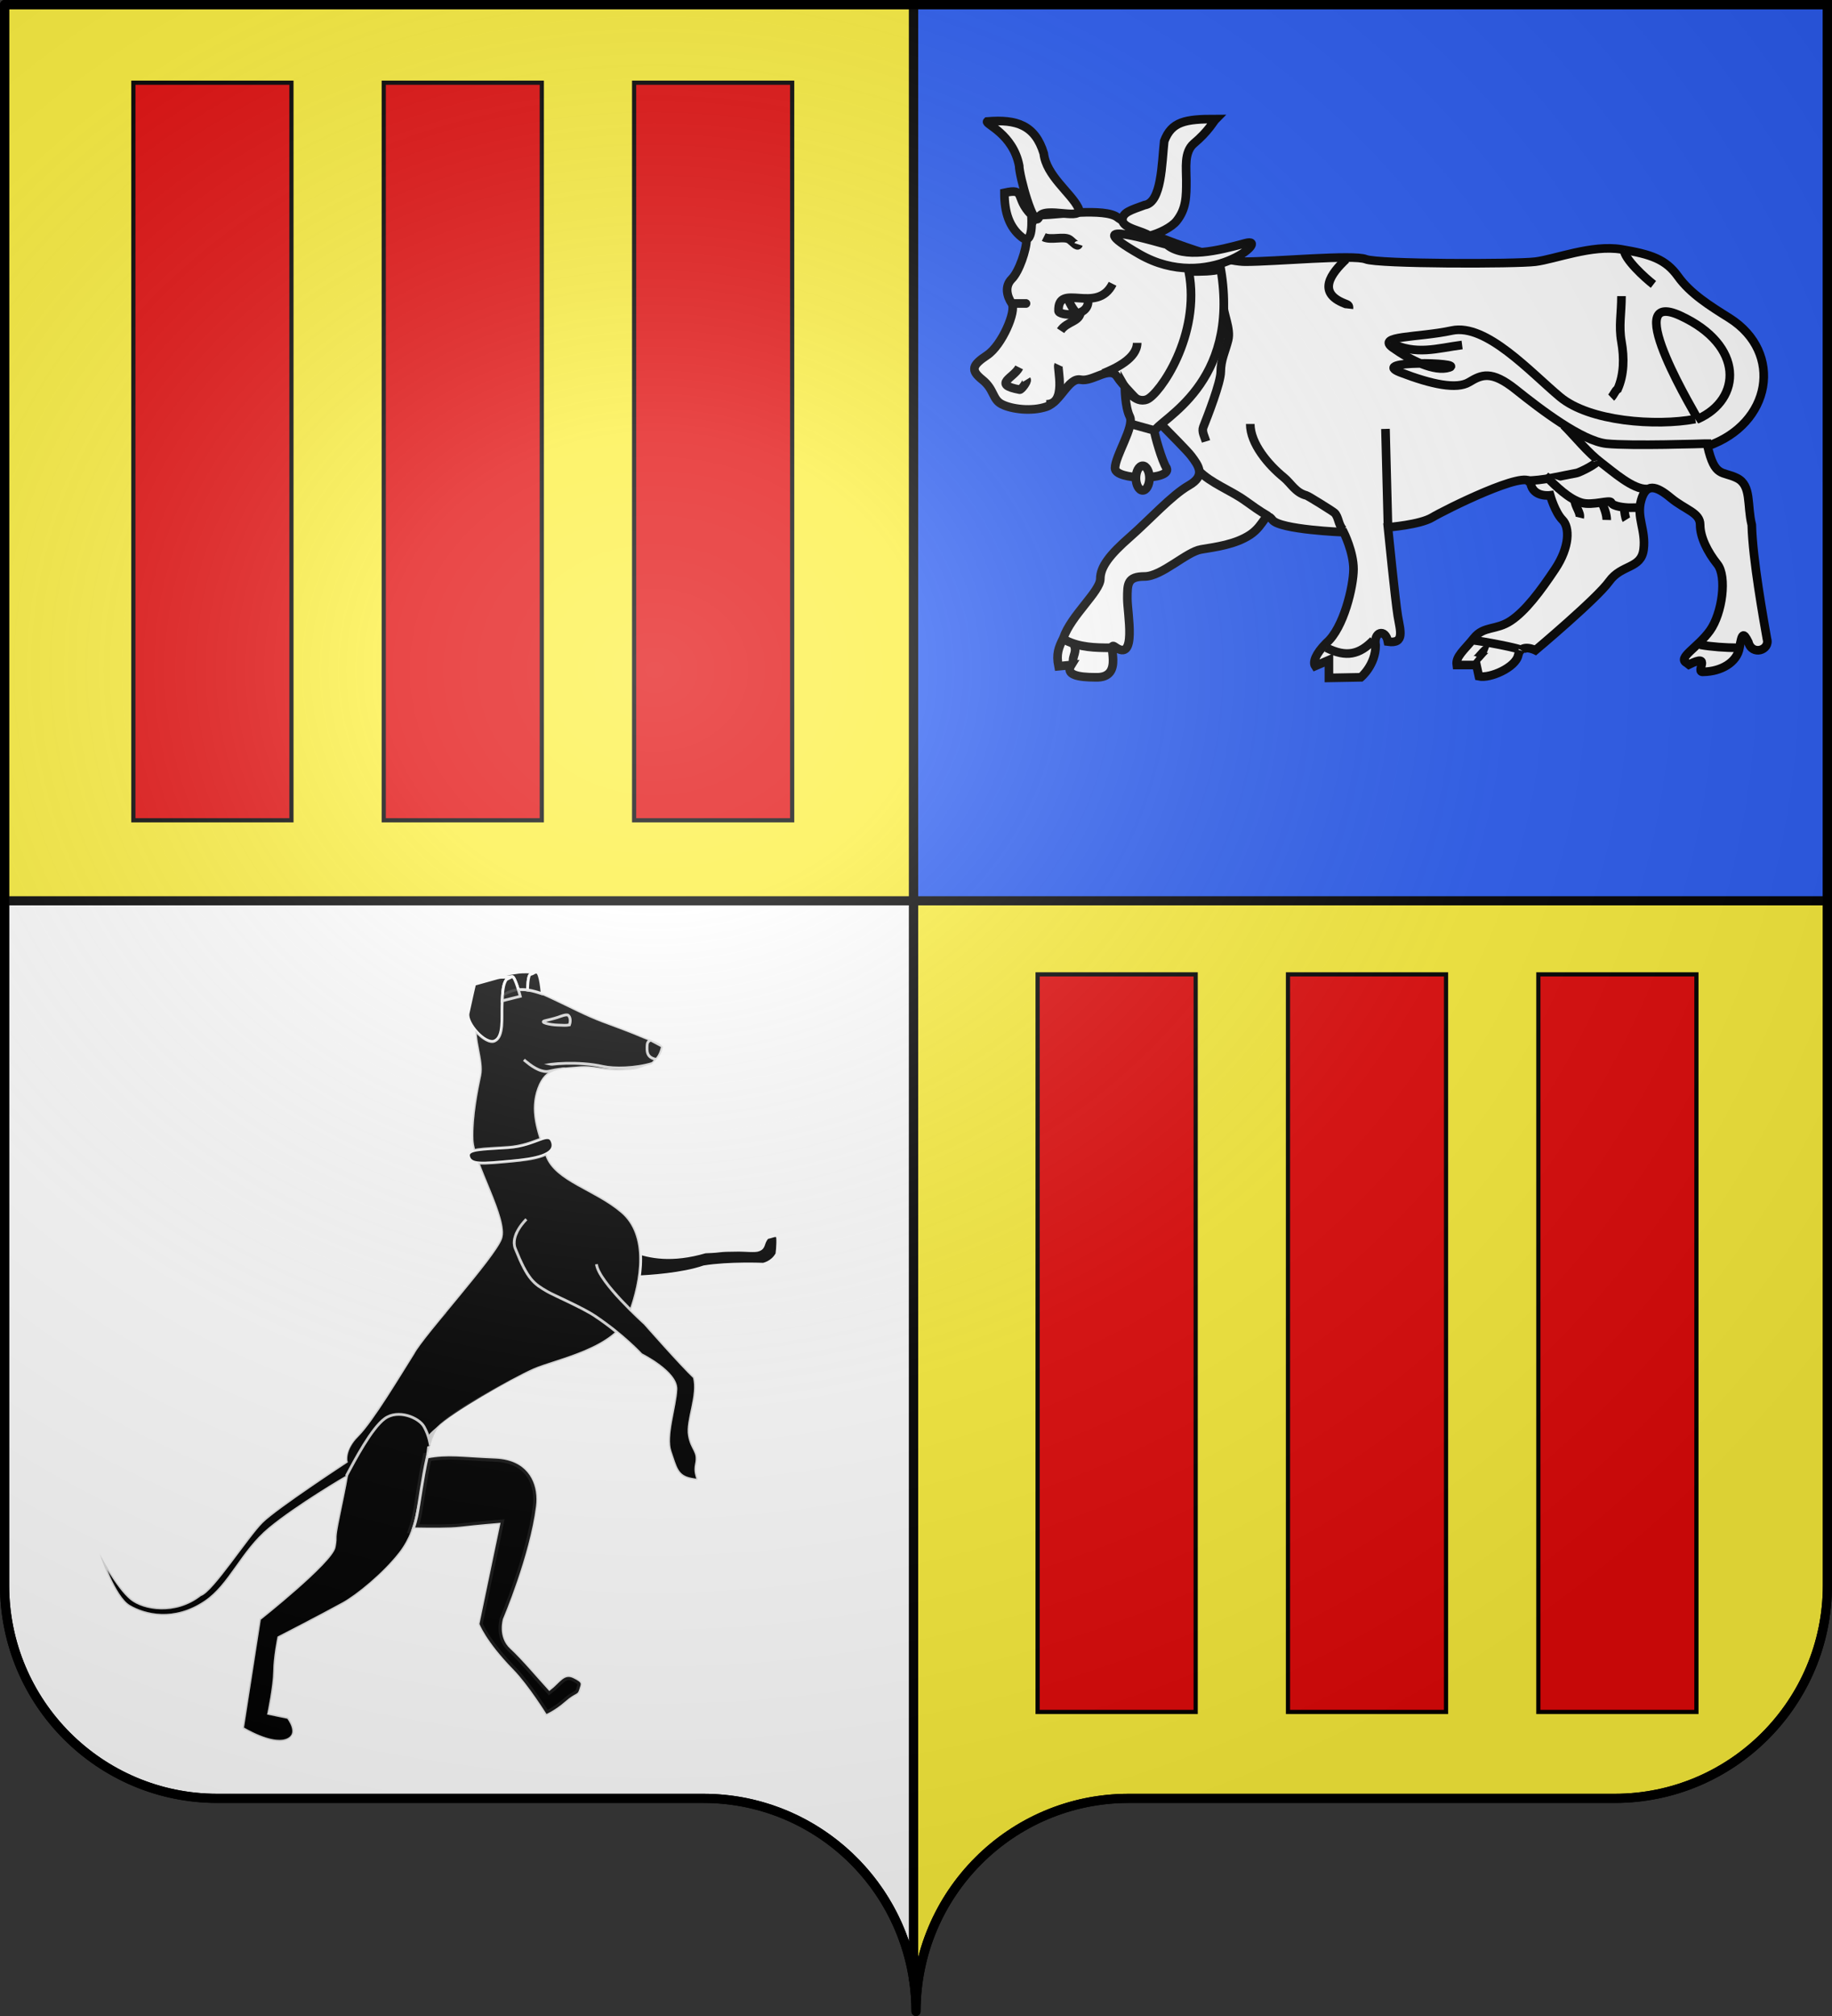 <?xml version="1.0" encoding="UTF-8" standalone="no"?>
<svg
   xmlns:dc="http://purl.org/dc/elements/1.1/"
   xmlns:cc="http://web.resource.org/cc/"
   xmlns:rdf="http://www.w3.org/1999/02/22-rdf-syntax-ns#"
   xmlns:svg="http://www.w3.org/2000/svg"
   xmlns="http://www.w3.org/2000/svg"
   xmlns:xlink="http://www.w3.org/1999/xlink"
   xmlns:sodipodi="http://sodipodi.sourceforge.net/DTD/sodipodi-0.dtd"
   xmlns:inkscape="http://www.inkscape.org/namespaces/inkscape"
   height="660"
   width="600"
   version="1.0"
   id="svg2"
   sodipodi:version="0.32"
   inkscape:version="0.44"
   sodipodi:docname="Blason L.svg"
   sodipodi:docbase="C:\Documents and Settings\Pierre\Mes documents\Mes images\Divers\Divers">
  <rect width="100%" height="100%" fill="#333333" stroke="none"/>
  <sodipodi:namedview
     inkscape:window-height="904"
     inkscape:window-width="1280"
     inkscape:pageshadow="2"
     inkscape:pageopacity="0.0"
     guidetolerance="10.0"
     gridtolerance="10.0"
     objecttolerance="10.0"
     borderopacity="1.0"
     bordercolor="#666666"
     pagecolor="#ffffff"
     id="base"
     showgrid="false"
     height="660px"
     inkscape:zoom="1.0727273"
     inkscape:cx="300"
     inkscape:cy="330"
     inkscape:window-x="-4"
     inkscape:window-y="-4"
     inkscape:current-layer="layer1" />
  <desc
     id="desc4">Flag of Canton of Valais (Wallis)</desc>
  <defs
     id="defs6">
    <linearGradient
       id="linearGradient2893">
      <stop
         style="stop-color:white;stop-opacity:0.314;"
         offset="0"
         id="stop2895" />
      <stop
         id="stop2897"
         offset="0.19"
         style="stop-color:white;stop-opacity:0.251;" />
      <stop
         style="stop-color:#6b6b6b;stop-opacity:0.125;"
         offset="0.6"
         id="stop2901" />
      <stop
         style="stop-color:black;stop-opacity:0.125;"
         offset="1"
         id="stop2899" />
    </linearGradient>
    <radialGradient
       inkscape:collect="always"
       xlink:href="#linearGradient2893"
       id="radialGradient2883"
       cx="203.198"
       cy="218.01"
       fx="203.198"
       fy="218.01"
       r="300"
       gradientTransform="matrix(1.36,0,0,1.355,-79.528,-87.645)"
       gradientUnits="userSpaceOnUse" />
    <linearGradient
       id="linearGradient2955">
      <stop
         style="stop-color:white;stop-opacity:0;"
         offset="0"
         id="stop2965" />
      <stop
         style="stop-color:black;stop-opacity:0.646;"
         offset="1"
         id="stop2959" />
    </linearGradient>
    <radialGradient
       inkscape:collect="always"
       xlink:href="#linearGradient2955"
       id="radialGradient2961"
       cx="225.524"
       cy="218.901"
       fx="225.524"
       fy="218.901"
       r="300"
       gradientTransform="matrix(-4.167939e-4,2.183,-1.884,-3.599562e-4,615.597,-289.121)"
       gradientUnits="userSpaceOnUse" />
    <polygon
       id="star"
       transform="scale(53,53)"
       points="0,-1 0.588,0.809 -0.951,-0.309 0.951,-0.309 -0.588,0.809 0,-1 " />
    <clipPath
       id="clip">
      <path
         d="M 0,-200 L 0,600 L 300,600 L 300,-200 L 0,-200 z "
         id="path10" />
    </clipPath>
    <radialGradient
       inkscape:collect="always"
       xlink:href="#linearGradient2955"
       id="radialGradient1911"
       gradientUnits="userSpaceOnUse"
       gradientTransform="matrix(-4.167939e-4,2.183,-1.884,-3.599562e-4,1395.597,-309.121)"
       cx="225.524"
       cy="218.901"
       fx="225.524"
       fy="218.901"
       r="300" />
    <radialGradient
       inkscape:collect="always"
       xlink:href="#linearGradient2955"
       id="radialGradient2928"
       cx="-483.508"
       cy="153.928"
       fx="-483.508"
       fy="153.928"
       r="300"
       gradientTransform="matrix(0,2.342,-2.291,0,562.913,1323.77)"
       gradientUnits="userSpaceOnUse" />
    <radialGradient
       inkscape:collect="always"
       xlink:href="#linearGradient2893"
       id="radialGradient11919"
       gradientUnits="userSpaceOnUse"
       gradientTransform="matrix(1.551,0,0,1.35,-227.894,-51.264)"
       cx="285.186"
       cy="200.448"
       fx="285.186"
       fy="200.448"
       r="300" />
  </defs>
  <g
     inkscape:groupmode="layer"
     id="layer1"
     inkscape:label="Fond écu">
    <path
       style="fill:white;fill-opacity:1;fill-rule:nonzero;stroke:#000000;stroke-width:3;stroke-linecap:round;stroke-linejoin:round;stroke-miterlimit:4;stroke-dashoffset:0;stroke-opacity:1"
       d="M 1.5 294.906 L 1.5 519 C 1.5 557.504 32.709 588.75 71.156 588.75 C 109.603 588.75 191.897 588.75 230.344 588.75 C 265.272 588.75 294.212 614.534 299.219 648.125 L 299.219 294.906 L 1.5 294.906 z "
       id="path2014" />
    <path
       style="fill:#fcef3c;fill-opacity:1;fill-rule:nonzero;stroke:#000000;stroke-width:3;stroke-linecap:round;stroke-linejoin:round;stroke-miterlimit:4;stroke-dashoffset:0;stroke-opacity:1;stroke-dasharray:none"
       d="M 299.219 294.906 L 299.219 648.125 C 299.723 651.509 300 654.976 300 658.5 C 300 619.996 331.209 588.75 369.656 588.75 C 408.103 588.75 490.397 588.75 528.844 588.75 C 567.291 588.75 598.5 557.504 598.5 519 L 598.5 294.906 L 299.219 294.906 z "
       id="path2420" />
    <path
       style="fill:#fcef3c;fill-opacity:1;fill-rule:nonzero;stroke:#000000;stroke-width:3;stroke-linecap:round;stroke-linejoin:round;stroke-miterlimit:4;stroke-dashoffset:0;stroke-opacity:1"
       d="M 1.5 1.5 L 1.5 294.906 L 299.219 294.906 L 299.219 1.5 L 1.5 1.5 z "
       id="path2187" />
    <path
       style="fill:#2b5df2;fill-rule:evenodd;stroke:#000000;stroke-width:3;stroke-linecap:butt;stroke-linejoin:miter;stroke-opacity:1"
       d="M 299.219 1.5 L 299.219 294.906 L 598.5 294.906 L 598.5 1.5 L 299.219 1.5 z "
       id="path2195" />
    <path
       style="fill:black;fill-rule:evenodd;stroke:white;stroke-width:0.916;stroke-linecap:butt;stroke-linejoin:miter;stroke-miterlimit:4;stroke-dasharray:none;stroke-opacity:1;display:inline;fill-opacity:1"
       d="M 251.348,405.149 C 252.781,404.914 253.69,404.265 254.508,404.644 C 254.874,404.813 254.725,408.58 254.448,410.502 C 252.857,413.379 249.935,413.884 249.935,413.884 C 249.935,413.884 238.708,413.403 230.528,414.74 C 223.461,417.194 212.789,417.875 208.279,418.061 C 208.522,415.151 208.375,412.315 207.705,409.696 C 212.709,411.525 220.004,413.054 230.997,409.848 C 237.674,409.597 234.032,409.341 242.004,409.298 C 243.739,409.288 247.501,409.672 248.412,409.224 C 250.583,408.459 249.64,406.957 251.348,405.149 z "
       id="path15993"
       sodipodi:nodetypes="csccccccscc" />
    <path
       style="fill:black;fill-rule:evenodd;stroke:white;stroke-width:0.916;stroke-linecap:butt;stroke-linejoin:miter;stroke-miterlimit:4;stroke-dasharray:none;stroke-opacity:1;display:inline;fill-opacity:1"
       d="M 135.321,443.028 C 131.086,449.718 121.839,465.268 117.075,469.955 C 112.311,474.641 113.391,478.538 113.391,478.538 C 113.391,478.538 90.554,493.502 85.79,498.189 C 81.026,502.875 69.385,521.006 65.6,522.1 C 57.354,528.574 47.048,526.693 43.001,523.401 C 38.398,519.657 32.641,508.705 32.641,508.705 C 32.641,508.705 37.25,522.919 42.315,525.868 C 47.379,528.818 56.974,531.326 67.226,524.437 C 75.402,518.943 79.174,507.996 88.323,500.438 C 97.473,492.88 113.453,483.561 113.453,483.561 C 113.453,483.561 113.106,485.774 111.025,495.753 C 108.944,505.732 110.301,501.884 109.465,506.443 C 108.565,511.352 84.991,530.035 84.991,530.035 L 79.427,565.793 C 79.427,565.793 88.649,571.503 93.753,569.728 C 98.856,567.952 94.359,562.281 94.359,562.281 L 88.009,560.957 C 88.009,560.957 89.901,551.885 89.939,547.16 C 89.978,542.435 91.302,536.085 91.302,536.085 C 91.302,536.085 104.956,529.073 112.441,524.955 C 116.879,522.513 125.657,515.457 131.039,508.521 C 134.734,503.758 135.981,498.875 136.52,496.289 C 137.451,491.824 139.612,481.1 140.345,473.923 C 140.534,472.071 140.644,471.403 140.671,470.188 C 141.618,468.922 142.76,468.164 143.481,467.449 C 147.894,463.07 167.601,451.653 174.898,448.441 C 182.194,445.23 201.851,441.756 206.125,430.341 C 210.398,418.926 212.518,404.222 203.674,396.698 C 194.83,389.174 182.13,386.525 179.108,378.322 C 176.085,370.119 173.859,363.385 176.437,356.378 C 179.016,349.371 183.348,350.213 189.252,349.618 C 194.544,349.085 197.234,350.78 204.023,350.424 C 210.86,350.067 208.538,349.482 213.419,348.447 C 215.814,345.959 216.504,345.678 217.13,342.738 C 215.596,341.041 215.129,341.326 210.868,339.507 C 205.854,337.367 202.707,336.283 197.403,334.289 C 191.917,332.226 187.173,329.671 182.685,327.58 C 177.645,325.233 171.937,321.922 165.548,325.323 C 159.159,328.723 156.777,331.067 155.831,335.602 C 154.885,340.138 158.097,347.435 157.151,351.97 C 156.205,356.506 154.313,365.578 154.614,373.214 C 154.915,380.85 166.213,399.299 163.982,405.46 C 161.75,411.621 138.46,437.056 135.321,443.028 z "
       id="path15987"
       sodipodi:nodetypes="cscscscssscscccsccscsssscssssssssccssssssssc" />
    <path
       style="fill:black;fill-rule:evenodd;stroke:white;stroke-width:0.916;stroke-linecap:butt;stroke-linejoin:miter;stroke-miterlimit:4;stroke-dasharray:none;stroke-opacity:1;display:inline;fill-opacity:1"
       d="M 166.159,477.586 C 174.335,479.58 176.824,486.752 176.004,493.187 C 173.9,509.692 165.157,530.105 165.157,530.105 C 165.157,530.105 163.415,535.75 167.383,539.417 C 171.351,543.085 176.165,548.88 179.953,553 C 183.087,550.625 184.543,547.333 187.983,548.997 C 191.423,550.661 190.761,551.227 190.117,553.321 C 189.472,555.415 188.867,554.333 185.389,557.394 C 181.91,560.455 178.813,561.701 178.813,561.701 C 178.813,561.701 172.812,551.979 167.754,546.802 C 158.66,537.495 156.564,531.686 156.564,531.686 C 156.564,531.686 159.776,516.281 160.911,510.838 C 162.046,505.395 163.372,499.04 163.372,499.04 C 163.372,499.04 156.685,499.575 150.864,500.255 C 147.152,500.688 140.552,500.594 135.353,500.505 C 135.938,498.827 136.287,497.372 136.51,496.305 C 137.34,492.326 138.33,483.924 139.917,477.004 C 146.639,475.708 151.206,476.61 162.278,477.058 C 163.686,477.115 164.991,477.301 166.159,477.586 z "
       id="path15989"
       sodipodi:nodetypes="cscscssscscscscscsc" />
    <path
       style="fill:black;fill-rule:evenodd;stroke:white;stroke-width:0.916;stroke-linecap:butt;stroke-linejoin:miter;stroke-miterlimit:4;stroke-dasharray:none;stroke-opacity:1;display:inline;fill-opacity:1"
       d="M 166.407,375.673 C 157.7,376.271 152.816,376.103 153.479,378.657 C 154.2,381.439 158.004,380.979 167.37,380.134 C 174.952,379.45 182.227,378.221 180.961,373.975 C 179.763,369.959 175.704,375.035 166.407,375.673 z "
       id="path15995"
       sodipodi:nodetypes="czszs" />
    <path
       sodipodi:nodetypes="cccssssscsssc"
       id="path16947"
       d="M 195.355,413.896 C 196.034,419.717 211.189,433.291 211.189,433.291 C 211.189,433.291 223.434,447.204 227.402,450.871 C 228.989,456.882 224.923,465.027 225.792,469.941 C 226.66,474.856 229.023,474.875 228.077,479.411 C 227.131,483.947 230.665,485.157 226.129,484.211 C 221.593,483.265 221.254,480.355 219.478,475.251 C 217.702,470.148 221.144,460.453 221.372,454.82 C 221.6,449.188 210.015,443.459 210.015,443.459 C 210.015,443.459 204.14,437.043 194.846,430.831 C 190.707,428.063 181.238,423.987 179.288,422.851 C 174.836,420.259 172.851,418.977 168.769,408.781 C 166.976,404.304 172.394,399.168 172.394,399.168"
       style="fill:black;fill-rule:evenodd;stroke:white;stroke-width:0.916;stroke-linecap:butt;stroke-linejoin:miter;stroke-miterlimit:4;stroke-dasharray:none;stroke-opacity:1;display:inline;fill-opacity:1" />
    <path
       id="path16959"
       d="M 167.841,319.715 C 164.467,319.684 164.601,325.167 164.442,329.172 C 164.282,333.177 165.014,339.388 162.019,340.783 C 159.024,342.178 152.626,334.966 153.299,331.741 C 153.971,328.516 155.421,322.233 155.421,322.233 L 163.472,319.983 L 167.841,319.715 z "
       style="fill:black;fill-rule:evenodd;stroke:white;stroke-width:0.916;stroke-linecap:butt;stroke-linejoin:miter;stroke-miterlimit:4;stroke-dasharray:none;stroke-opacity:1;display:inline;fill-opacity:1"
       sodipodi:nodetypes="csssccc" />
    <path
       d="M 224.116 119.59 A 0.725 0.794 0 1 1  222.667,119.59 A 0.725 0.794 0 1 1  224.116 119.59 z"
       sodipodi:ry="0.79428738"
       sodipodi:rx="0.72453392"
       sodipodi:cy="119.58957"
       sodipodi:cx="223.39174"
       id="path16961"
       style="fill:black;fill-opacity:1;fill-rule:nonzero;stroke:white;stroke-width:0.7;stroke-miterlimit:4;stroke-dasharray:none;stroke-opacity:1;display:inline"
       sodipodi:type="arc"
       transform="matrix(-1.286,-0.267,-0.268,1.278,504.212,240.667)" />
    <path
       id="path16963"
       d="M 214.939,346.823 C 211.686,346.208 211.851,344.148 211.952,342.079 C 212.02,340.672 213.231,340.552 213.231,340.552 L 216.961,342.548 C 216.961,342.548 216.49,345.454 214.939,346.823 z "
       style="fill:black;fill-rule:evenodd;stroke:white;stroke-width:0.916;stroke-linecap:butt;stroke-linejoin:miter;stroke-miterlimit:4;stroke-dasharray:none;stroke-opacity:1;display:inline;fill-opacity:1"
       sodipodi:nodetypes="csccc" />
    <path
       sodipodi:nodetypes="csc"
       id="path16965"
       d="M 213.723,348.138 C 208.112,349.858 201.099,349.963 197.483,349.148 C 189.628,347.379 179.513,348.169 177.866,349.051"
       style="fill:black;fill-rule:evenodd;stroke:white;stroke-width:0.916;stroke-linecap:butt;stroke-linejoin:miter;stroke-miterlimit:4;stroke-dasharray:none;stroke-opacity:1;display:inline;fill-opacity:1" />
    <path
       id="path16967"
       d="M 186.489,335.54 C 186.965,334.286 186.796,332.853 185.995,332.306 C 185.059,332.11 183.959,332.642 182.511,333.112 C 181.151,333.553 179.444,333.92 178.474,334.176 C 176.47,334.705 180.327,335.542 182.643,335.596 C 184.742,335.647 185.095,335.772 186.489,335.54 z "
       style="fill:black;fill-rule:evenodd;stroke:white;stroke-width:0.916;stroke-linecap:butt;stroke-linejoin:miter;stroke-miterlimit:4;stroke-dasharray:none;stroke-opacity:1;display:inline;fill-opacity:1"
       sodipodi:nodetypes="ccsssc" />
    <path
       style="fill:black;fill-rule:evenodd;stroke:white;stroke-width:0.916;stroke-linecap:butt;stroke-linejoin:miter;stroke-opacity:1;display:inline;fill-opacity:1"
       d="M 172.423,318.183 C 173.869,318.194 175.176,318.288 175.176,318.288 C 175.176,318.288 174.696,318.764 173.741,319.003 C 172.823,319.232 172.787,323.771 172.786,324.134 C 171.799,323.995 170.802,323.947 169.787,324.041 C 169.224,322.185 168.369,319.723 167.771,319.723 L 167.842,319.717 C 167.706,319.716 167.58,319.725 167.455,319.741 L 163.753,319.963 L 163.946,319.243 C 163.946,319.243 168.011,318.527 169.921,318.288 C 170.638,318.198 171.555,318.176 172.423,318.183 z M 167.455,319.741 L 167.771,319.723 L 165.862,320.678 C 166.258,320.163 166.778,319.829 167.455,319.741 z M 164.673,324.667 C 164.644,324.942 164.622,325.223 164.602,325.505 C 164.622,325.223 164.644,324.942 164.673,324.667 z "
       id="path17975" />
    <path
       style="fill:black;fill-rule:evenodd;stroke:white;stroke-width:0.916;stroke-linecap:butt;stroke-linejoin:miter;stroke-opacity:1;display:inline;fill-opacity:1"
       d="M 175.891,318.288 C 177.085,318.766 177.56,325.212 177.56,325.212 L 177.472,325.347 C 175.942,324.833 174.384,324.36 172.786,324.134 C 172.787,323.771 172.823,319.232 173.741,319.003 C 174.568,318.796 175.018,318.428 175.129,318.329 L 175.891,318.288 z M 164.673,324.667 C 164.644,324.942 164.622,325.223 164.602,325.505 C 164.622,325.223 164.644,324.942 164.673,324.667 z "
       id="path17990" />
    <path
       id="path18013"
       d="M 113.43,483.195 C 116.171,478.077 121.719,467.52 126.05,464.407 C 130.381,461.294 137.17,464.048 138.88,467.083 C 140.59,470.117 140.95,473.204 140.95,473.204"
       style="fill:black;fill-rule:evenodd;stroke:white;stroke-width:0.916;stroke-linecap:butt;stroke-linejoin:miter;stroke-miterlimit:4;stroke-dasharray:none;stroke-opacity:1;display:inline;fill-opacity:1" />
    <path
       style="fill:black;fill-rule:evenodd;stroke:white;stroke-width:0.916;stroke-linecap:butt;stroke-linejoin:miter;stroke-opacity:1;display:inline;fill-opacity:1"
       d="M 185.085,349.886 C 179.352,350.363 179.951,351.249 177.324,350.532 C 174.696,349.816 171.591,346.95 171.591,346.95"
       id="path18053"
       sodipodi:nodetypes="csc" />
    <path
       id="path22592"
       d="M 167.771,319.723 C 168.727,319.723 170.396,326.173 170.396,326.173 L 164.497,327.649 C 164.586,325.011 164.74,322.136 165.862,320.678 L 167.771,319.723 z "
       style="fill:black;fill-rule:evenodd;stroke:white;stroke-width:0.916;stroke-linecap:butt;stroke-linejoin:miter;stroke-opacity:1;display:inline;fill-opacity:1" />
    <path
       style="opacity:0.15;fill:black;fill-opacity:1;fill-rule:evenodd;stroke:white;stroke-width:0.916;stroke-linecap:butt;stroke-linejoin:miter;stroke-miterlimit:4;stroke-dasharray:none;stroke-opacity:1;display:inline"
       d="M 117.331,521.677 C 115.839,522.758 113.529,524.354 112.443,524.952 C 104.957,529.071 91.301,536.082 91.301,536.082 C 91.301,536.082 89.975,542.434 89.936,547.159 C 89.898,551.884 88.009,560.955 88.009,560.955 L 94.359,562.279 C 94.359,562.279 96.708,565.244 96.081,567.557 C 95.929,567.833 95.467,568.598 94.687,569.297 C 94.419,569.456 94.108,569.606 93.75,569.73 C 88.647,571.506 79.427,565.794 79.427,565.794 L 84.992,530.036 C 84.992,530.036 108.567,511.349 109.467,506.441 C 110.303,501.882 108.944,505.735 111.025,495.756 C 113.106,485.777 113.45,483.559 113.45,483.559 C 113.45,483.559 97.475,492.878 88.325,500.436 C 79.176,507.994 75.402,518.942 67.225,524.436 C 56.973,531.325 47.382,528.815 42.317,525.866 C 37.252,522.916 32.64,508.708 32.639,508.708 C 32.639,508.708 38.399,519.655 43.002,523.399 C 47.049,526.691 57.356,528.573 65.602,522.099 C 69.387,521.005 81.025,502.873 85.789,498.187 C 90.553,493.5 113.392,478.539 113.392,478.539 C 113.392,478.539 112.651,475.861 116.092,471.117 C 121.84,465.271 131.089,449.718 135.324,443.028 C 136.371,441.036 139.671,436.864 143.672,431.98 C 144.012,431.625 144.576,431.027 145.148,430.433 C 145.069,430.444 144.988,430.46 144.908,430.474 C 152.741,420.957 162.57,409.358 163.981,405.461 C 165.649,400.857 159.762,389.392 156.553,380.705 C 158.752,380.95 162.216,380.601 167.367,380.137 C 171.92,379.726 176.359,379.116 178.907,377.776 C 178.974,377.958 179.039,378.137 179.107,378.321 C 182.129,386.524 194.831,389.173 203.675,396.697 C 212.165,403.92 210.545,417.757 206.622,428.951 C 209.19,431.499 211.191,433.292 211.191,433.292 C 211.191,433.292 223.431,447.204 227.4,450.872 C 228.986,456.882 224.926,465.025 225.795,469.939 C 226.663,474.854 229.025,474.876 228.079,479.412 C 227.133,483.948 230.665,485.155 226.129,484.209 C 221.593,483.264 221.255,480.356 219.48,475.253 C 217.704,470.149 221.144,460.452 221.372,454.82 C 221.6,449.188 210.013,443.461 210.013,443.461 C 210.013,443.461 207.068,440.248 202.064,436.174 C 194.641,443.1 180.766,445.856 174.895,448.441 C 167.599,451.652 147.335,462.574 143.478,467.45 C 139.622,472.325 137.843,489.938 136.519,496.289 C 135.98,498.874 134.731,503.757 131.036,508.52 C 127.517,513.056 121.592,518.363 117.331,521.677 z M 171.339,323.865 C 175.44,323.895 179.221,325.965 182.686,327.579 C 187.174,329.669 191.915,332.223 197.401,334.286 C 202.705,336.28 205.855,337.365 210.869,339.506 C 215.13,341.325 215.597,341.042 217.131,342.739 C 216.505,345.678 215.812,345.957 213.417,348.445 C 208.536,349.479 210.858,350.067 204.021,350.425 C 197.231,350.78 194.545,349.083 189.253,349.617 C 183.349,350.211 179.014,349.37 176.435,356.377 C 174.446,361.782 175.325,367.027 177.214,372.908 C 174.875,373.715 171.394,375.331 166.406,375.673 C 161.181,376.031 157.334,376.114 155.235,376.675 C 154.881,375.374 154.653,374.201 154.614,373.212 C 154.314,365.577 156.205,356.507 157.151,351.971 C 157.987,347.962 155.581,341.795 155.663,337.285 C 157.633,339.669 160.352,341.559 162.019,340.783 C 165.014,339.388 164.285,333.177 164.444,329.172 C 164.486,328.124 164.509,326.976 164.579,325.851 C 164.893,325.677 165.209,325.502 165.545,325.323 C 167.542,324.261 169.475,323.851 171.339,323.865 z M 169.306,403.387 C 169.182,403.64 169.065,403.901 168.961,404.166 C 169.065,403.901 169.182,403.64 169.306,403.387 z M 168.58,405.39 C 168.452,405.946 168.387,406.514 168.41,407.083 C 168.387,406.514 168.452,405.946 168.58,405.39 z M 170.208,412.209 C 170.549,412.971 170.875,413.664 171.192,414.3 C 170.875,413.664 170.549,412.971 170.208,412.209 z M 195.357,413.896 C 195.37,414.011 195.391,414.127 195.415,414.248 C 195.391,414.128 195.37,414.01 195.357,413.896 z M 171.509,414.915 C 171.716,415.314 171.917,415.689 172.118,416.04 C 172.319,416.392 172.519,416.721 172.716,417.03 C 173.011,417.494 173.302,417.912 173.594,418.295 C 173.302,417.912 173.011,417.494 172.716,417.03 C 172.519,416.721 172.319,416.392 172.118,416.04 C 171.917,415.689 171.716,415.314 171.509,414.915 z M 196.171,416.28 C 196.245,416.427 196.323,416.575 196.405,416.726 C 196.475,416.853 196.546,416.982 196.622,417.112 C 196.547,416.982 196.475,416.853 196.405,416.726 C 196.323,416.575 196.245,416.427 196.171,416.28 z M 176.014,420.75 C 176.183,420.881 176.36,421.006 176.535,421.131 C 176.359,421.005 176.184,420.882 176.014,420.75 z M 201.185,423.193 C 201.479,423.53 201.775,423.867 202.076,424.2 C 201.776,423.867 201.479,423.53 201.185,423.193 z M 181.959,424.189 C 184.106,425.212 187.078,426.598 189.797,427.985 C 187.078,426.598 184.106,425.213 181.959,424.189 z M 190.946,428.576 C 191.696,428.971 192.413,429.364 193.072,429.742 C 192.413,429.363 191.696,428.971 190.946,428.576 z M 194.847,430.832 C 195.187,431.059 195.524,431.289 195.855,431.517 C 195.522,431.288 195.189,431.06 194.847,430.832 z M 200.441,434.885 C 200.938,435.273 201.419,435.652 201.882,436.028 C 201.419,435.652 200.939,435.273 200.441,434.885 z "
       id="path18055"
       sodipodi:nodetypes="csssccccsccsscssscscsccccccscscsscccsssssccssssccsssccssscscsscsscsccsccsccsccsccsssssccsssccsccsccsccsccsccsc" />
    <path
       sodipodi:nodetypes="cscscssscscscscscsc"
       id="path21697"
       d="M 166.159,477.586 C 174.335,479.58 176.824,486.752 176.004,493.187 C 173.9,509.692 165.157,530.105 165.157,530.105 C 165.157,530.105 163.415,535.75 167.383,539.417 C 171.351,543.085 176.165,548.88 179.953,553 C 183.087,550.625 184.543,547.333 187.983,548.997 C 191.423,550.661 190.761,551.227 190.117,553.321 C 189.472,555.415 188.867,554.333 185.389,557.394 C 181.91,560.455 178.813,561.701 178.813,561.701 C 178.813,561.701 172.812,551.979 167.754,546.802 C 158.66,537.495 156.564,531.686 156.564,531.686 C 156.564,531.686 159.776,516.281 160.911,510.838 C 162.046,505.395 163.372,499.04 163.372,499.04 C 163.372,499.04 156.685,499.575 150.864,500.255 C 147.152,500.688 140.552,500.594 135.353,500.505 C 135.938,498.827 136.287,497.372 136.51,496.305 C 137.34,492.326 138.33,483.924 139.917,477.004 C 146.639,475.708 151.206,476.61 162.278,477.058 C 163.686,477.115 164.991,477.301 166.159,477.586 z "
       style="opacity:0.087;fill:black;fill-opacity:1;fill-rule:evenodd;stroke:white;stroke-width:3;stroke-linecap:butt;stroke-linejoin:miter;stroke-miterlimit:4;stroke-dasharray:none;stroke-opacity:1;display:inline" />
    <g
       transform="matrix(0.513,0,0,0.513,300.915,-0.506)"
       id="g3937"
       style="fill:white">
      <g
         transform="matrix(4.135,0,0,4.135,-461.7,-393.035)"
         id="g1032"
         style="fill:white">
        <path
           d="M 233.432,164.141 C 234.571,169.076 235.709,167.937 237.987,169.076 C 240.264,170.214 239.505,173.251 240.264,176.287 C 240.398,181.668 242.095,190.934 242.608,193.904 C 243.122,195.623 240.298,196.561 239.728,194.372 C 238.969,192.854 238.746,192.988 238.366,195.266 C 237.987,197.543 235.508,198.927 232.807,198.972 C 231.356,199.173 234.302,195.981 230.552,197.856 L 230.239,197.61 C 228.677,196.829 231.914,195.266 233.811,192.609 C 235.709,189.952 236.468,184.258 234.95,182.361 C 233.432,180.463 232.293,178.185 232.293,176.287 C 232.293,174.39 230.016,174.01 227.738,172.112 C 225.461,170.214 223.943,169.835 223.184,172.492 C 222.424,175.149 223.943,177.047 223.563,180.083 C 223.184,183.12 220.147,182.361 218.249,185.018 C 216.351,187.674 206.862,195.645 206.862,195.645 C 206.862,195.645 204.585,194.507 204.206,196.404 C 203.826,198.302 199.84,200.044 198.132,199.664 L 197.753,197.923 L 194.716,197.923 C 194.527,196.594 195.855,195.645 197.373,193.747 C 198.892,191.85 200.789,192.609 203.067,191.09 C 205.344,189.572 207.621,186.536 209.899,183.12 C 212.176,179.704 212.176,176.667 211.038,175.528 C 209.899,174.39 209.14,171.733 209.14,171.733 C 209.14,171.733 206.483,172.112 206.103,169.835 C 205.724,167.558 192.819,174.01 190.921,175.149 C 189.023,176.287 184.089,176.667 184.089,176.667 C 184.089,176.667 185.227,188.054 185.607,190.331 C 185.986,192.609 186.746,194.696 184.089,194.317 C 183.709,192.229 181.811,192.798 182.191,194.886 C 182.191,197.923 179.913,199.821 179.913,199.821 L 174.979,199.91 L 174.979,197.163 L 172.858,198.079 C 172.478,197.51 172.891,196.215 174.6,194.507 C 177.256,192.229 178.775,185.777 178.775,183.12 C 178.775,180.463 177.256,177.426 177.256,177.426 C 177.256,177.426 167.388,177.047 166.249,175.528 C 165.11,174.01 165.11,176.287 162.833,177.806 C 160.556,179.324 157.519,179.704 155.242,180.083 C 152.964,180.463 149.169,184.258 146.512,184.258 C 143.855,184.258 143.855,185.397 143.855,187.674 C 143.855,189.952 145.373,197.599 141.957,195.132 C 140.439,193.993 143.665,200.01 138.92,199.821 C 136.263,199.821 134.243,199.441 135.192,197.923 L 133.227,198.112 C 132.847,196.215 133.227,195.266 133.986,193.747 C 135.125,190.331 139.68,186.536 139.68,184.638 C 139.68,182.74 141.198,180.842 144.234,178.185 C 147.271,175.528 150.687,171.733 153.344,170.214 C 156.001,168.696 154.862,167.178 153.723,165.66 C 152.585,164.141 143.475,155.411 142.337,153.514 C 141.198,151.616 138.541,154.273 136.643,153.893 C 134.745,153.514 133.607,157.309 131.329,158.068 C 129.052,158.828 126.015,158.448 124.497,157.689 C 122.979,156.93 123.358,155.411 121.46,153.893 C 119.563,152.375 119.942,151.616 122.22,150.098 C 124.497,148.579 126.774,143.265 126.015,142.127 C 125.256,140.988 124.877,139.47 126.015,138.331 C 127.154,137.192 128.293,133.776 128.293,132.258 C 128.293,130.74 129.431,128.462 130.95,128.462 C 132.468,128.462 140.439,127.324 142.337,128.842 C 144.234,130.36 157.519,135.674 162.074,135.674 C 166.629,135.674 178.775,134.536 180.673,135.295 C 182.57,136.054 203.826,136.054 206.862,135.674 C 209.899,135.295 215.592,133.017 220.147,133.776 C 224.702,134.536 226.979,135.295 228.877,137.952 C 230.775,140.608 233.811,142.506 236.848,144.404 C 245.198,149.718 243.301,160.725 233.432,164.141 L 233.432,164.141 L 233.432,164.141 L 233.432,164.141 L 233.432,164.141 L 233.432,164.141 L 233.432,164.141 L 233.432,164.141 z "
           style="fill:white;fill-opacity:1;fill-rule:evenodd;stroke:black;stroke-width:1pt;stroke-linecap:butt;stroke-linejoin:miter;stroke-opacity:1"
           id="path1033" />
        <path
           d="M 129.052,128.462 C 126.395,125.805 128.293,124.287 124.877,125.046 C 124.877,128.083 125.636,130.36 127.534,131.879 C 129.431,133.397 129.052,128.842 129.052,128.462 L 129.052,128.462 z "
           style="fill:white;fill-opacity:1;fill-rule:evenodd;stroke:black;stroke-width:1pt;stroke-linecap:butt;stroke-linejoin:miter;stroke-opacity:1"
           id="path1034" />
        <path
           d="M 231.914,159.966 C 238.746,156.93 239.125,148.579 229.257,144.025 C 219.388,139.47 232.293,160.346 231.914,159.966 L 231.914,159.966 z "
           style="fill:white;fill-opacity:1;fill-rule:evenodd;stroke:black;stroke-width:1pt;stroke-linecap:butt;stroke-linejoin:miter;stroke-opacity:1"
           id="path1035" />
        <path
           d="M 177.636,135.295 C 175.288,137.503 173.089,140.441 177.401,142.125 C 177.9,142.321 178.127,142.385 178.066,142.918"
           style="fill:white;fill-opacity:1;fill-rule:evenodd;stroke:black;stroke-width:1pt;stroke-linecap:butt;stroke-linejoin:miter;stroke-opacity:1"
           id="path1036" />
        <path
           d="M 220.527,133.776 C 220.527,135.243 223.84,138.227 225.082,139.184"
           style="fill:white;fill-opacity:1;fill-rule:evenodd;stroke:black;stroke-width:1pt;stroke-linecap:butt;stroke-linejoin:miter;stroke-opacity:1"
           id="path1037" />
        <path
           d="M 220.147,140.988 C 220.147,143.72 219.707,145.568 220.144,148.028 C 220.589,150.536 220.544,153.124 219.565,155.332 C 219.176,155.544 218.96,156.266 218.554,156.65"
           style="fill:white;fill-opacity:1;fill-rule:evenodd;stroke:black;stroke-width:1pt;stroke-linecap:butt;stroke-linejoin:miter;stroke-opacity:1"
           id="path1038" />
        <path
           d="M 162.833,160.725 C 162.833,163.766 165.662,167.06 167.974,168.939 C 169.141,169.887 169.792,171.314 171.502,171.755 C 171.793,171.83 175.566,174.192 175.819,174.422 C 176.502,175.042 176.406,176.307 177.186,177.069"
           style="fill:white;fill-opacity:1;fill-rule:evenodd;stroke:black;stroke-width:1pt;stroke-linecap:butt;stroke-linejoin:miter;stroke-opacity:1"
           id="path1039" />
        <path
           d="M 154.862,167.937 C 156.832,169.907 159.75,170.936 162.008,172.538 C 163.244,173.414 164.086,174.052 165.647,174.972"
           style="fill:white;fill-opacity:1;fill-rule:evenodd;stroke:black;stroke-width:1pt;stroke-linecap:butt;stroke-linejoin:miter;stroke-opacity:1"
           id="path1040" />
        <path
           d="M 211.227,160.915 C 213.083,162.771 214.904,165.116 217.044,166.726 C 218.72,167.987 221.96,170.898 224.084,170.752"
           style="fill:white;fill-opacity:1;fill-rule:evenodd;stroke:black;stroke-width:1pt;stroke-linecap:butt;stroke-linejoin:miter;stroke-opacity:1"
           id="path1041" />
        <path
           d="M 205.344,169.477 C 208.054,169.477 210.617,168.768 213.247,168.287 C 213.713,168.201 216.591,166.78 216.443,166.358"
           style="fill:white;fill-opacity:1;fill-rule:evenodd;stroke:black;stroke-width:1pt;stroke-linecap:butt;stroke-linejoin:miter;stroke-opacity:1"
           id="path1042" />
        <path
           d="M 208.381,168.696 C 210.064,170.38 212.02,172.313 213.987,172.881 C 215.711,173.378 218.406,172.332 218.579,172.858 C 218.777,173.461 220.785,173.663 221.473,173.646 C 221.55,173.644 223.004,173.635 222.822,173.631"
           style="fill:white;fill-opacity:1;fill-rule:evenodd;stroke:black;stroke-width:1pt;stroke-linecap:butt;stroke-linejoin:miter;stroke-opacity:1"
           id="path1043" />
        <path
           d="M 212.935,172.492 C 212.935,173.385 213.883,174.431 213.699,175.179"
           style="fill:white;fill-opacity:1;fill-rule:evenodd;stroke:black;stroke-width:1pt;stroke-linecap:butt;stroke-linejoin:miter;stroke-opacity:1"
           id="path1044" />
        <path
           d="M 217.111,172.871 C 217.486,173.621 217.888,174.762 217.87,175.537"
           style="fill:white;fill-opacity:1;fill-rule:evenodd;stroke:black;stroke-width:1pt;stroke-linecap:butt;stroke-linejoin:miter;stroke-opacity:1"
           id="path1045" />
        <path
           d="M 220.594,173.943 C 220.594,174.2 220.739,175.225 220.906,175.493"
           style="fill:white;fill-opacity:1;fill-rule:evenodd;stroke:black;stroke-width:1pt;stroke-linecap:butt;stroke-linejoin:miter;stroke-opacity:1"
           id="path1046" />
        <path
           d="M 158.636,141.97 C 158.636,143.757 159.863,145.991 159.417,147.775 C 158.971,149.56 158.286,150.799 158.279,152.649 C 158.273,154.349 156.242,159.525 155.585,161.193 C 155.308,161.893 155.789,162.691 156.006,163.412"
           style="fill:white;fill-opacity:1;fill-rule:evenodd;stroke:black;stroke-width:1pt;stroke-linecap:butt;stroke-linejoin:miter;stroke-opacity:1"
           id="path1047" />
        <path
           d="M 145.373,148.2 C 145.373,150.589 142.029,152.159 140.129,152.918"
           style="fill:white;fill-opacity:1;fill-rule:evenodd;stroke:black;stroke-width:1pt;stroke-linecap:butt;stroke-linejoin:miter;stroke-opacity:1"
           id="path1048" />
        <path
           d="M 141.577,139.09 C 139.16,143.924 133.078,138.756 133.232,143.279 C 133.258,144.027 137.915,144.394 137.799,141.705"
           style="fill:white;fill-opacity:1;fill-rule:evenodd;stroke:black;stroke-width:1pt;stroke-linecap:butt;stroke-linejoin:miter;stroke-opacity:1"
           id="path1049" />
        <path
           d="M 136.643,143.265 C 136.643,144.989 134.528,144.83 133.55,146.327"
           style="fill:white;fill-opacity:1;fill-rule:evenodd;stroke:black;stroke-width:1pt;stroke-linecap:butt;stroke-linejoin:miter;stroke-opacity:1"
           id="path1050" />
        <path
           d="M 130.95,131.879 C 132.049,132.428 134.09,131.681 134.931,132.258 C 135.367,132.557 136.157,133.517 136.323,133.015"
           style="fill:white;fill-opacity:1;fill-rule:evenodd;stroke:black;stroke-width:1pt;stroke-linecap:butt;stroke-linejoin:miter;stroke-opacity:1"
           id="path1051" />
        <path
           d="M 126.015,142.127 C 127.076,142.127 128.455,142.127 128.423,142.127"
           style="fill:white;fill-opacity:1;fill-rule:evenodd;stroke:black;stroke-width:1pt;stroke-linecap:butt;stroke-linejoin:miter;stroke-opacity:1"
           id="path1052" />
        <path
           d="M 131.329,157.689 C 134.561,157.689 132.985,152.091 133.22,151.591"
           style="fill:white;fill-opacity:1;fill-rule:evenodd;stroke:black;stroke-width:1pt;stroke-linecap:butt;stroke-linejoin:miter;stroke-opacity:1"
           id="path1053" />
        <path
           d="M 127.154,151.995 C 126.337,153.63 122.869,154.611 127.234,155.428 C 127.466,155.471 128.474,154.169 128.295,153.875"
           style="fill:white;fill-opacity:1;fill-rule:evenodd;stroke:black;stroke-width:1pt;stroke-linecap:butt;stroke-linejoin:miter;stroke-opacity:1"
           id="path1054" />
        <path
           d="M 184.089,176.287 L 183.709,161.484"
           style="fill:white;fill-opacity:1;fill-rule:evenodd;stroke:black;stroke-width:1pt;stroke-linecap:butt;stroke-linejoin:miter;stroke-opacity:1"
           id="path1055" />
        <path
           d="M 231.534,159.966 C 225.461,161.105 215.213,160.346 210.658,156.55 C 206.103,152.755 199.271,145.163 193.957,146.302 C 188.643,147.441 182.191,147.061 184.848,148.959 C 187.505,150.857 191.3,152.755 193.578,151.995 C 195.855,151.236 181.052,150.857 185.986,152.755 C 190.921,154.652 194.716,155.411 196.614,154.273 C 198.512,153.134 200.03,152.375 203.826,155.411 C 207.621,158.448 214.074,163.382 217.87,163.762 C 221.665,164.141 233.052,163.762 233.052,163.762 L 233.99,163.762"
           style="fill:white;fill-opacity:1;fill-rule:evenodd;stroke:black;stroke-width:1pt;stroke-linecap:butt;stroke-linejoin:miter;stroke-opacity:1"
           id="path1056" />
        <path
           d="M 184.468,148.2 C 188.426,150.179 191.675,149.03 195.544,148.532"
           style="fill:white;fill-opacity:1;fill-rule:evenodd;stroke:black;stroke-width:1pt;stroke-linecap:butt;stroke-linejoin:miter;stroke-opacity:1"
           id="path1057" />
        <path
           d="M 153.344,137.192 C 155.242,147.061 148.789,156.171 146.891,156.93 C 144.994,157.689 143.475,155.032 143.475,155.032 C 143.475,155.032 143.475,158.068 144.234,159.587 C 144.994,161.105 141.957,165.66 141.957,167.558 C 141.957,169.455 150.687,169.455 149.928,167.558 C 149.169,166.419 148.03,162.244 148.03,161.864 C 148.789,159.966 161.315,154.652 158.278,136.813 C 157.139,137.192 155.242,137.192 153.344,137.192 L 153.344,137.192 z "
           style="fill:white;fill-opacity:1;fill-rule:evenodd;stroke:black;stroke-width:1pt;stroke-linecap:butt;stroke-linejoin:miter;stroke-opacity:1"
           id="path1058" />
        <path
           d="M 232.293,194.797 C 233.941,195.109 236.347,195.266 237.995,195.266"
           style="fill:white;fill-opacity:1;fill-rule:evenodd;stroke:black;stroke-width:1pt;stroke-linecap:butt;stroke-linejoin:miter;stroke-opacity:1"
           id="path1059" />
        <path
           d="M 197.373,197.163 C 197.762,197.479 199.033,195.209 199.596,195.427"
           style="fill:white;fill-opacity:1;fill-rule:evenodd;stroke:black;stroke-width:1pt;stroke-linecap:butt;stroke-linejoin:miter;stroke-opacity:1"
           id="path1060" />
        <path
           d="M 197.373,194.127 C 197.98,194.127 205.039,195.405 204.833,195.726"
           style="fill:white;fill-opacity:1;fill-rule:evenodd;stroke:black;stroke-width:1pt;stroke-linecap:butt;stroke-linejoin:miter;stroke-opacity:1"
           id="path1061" />
        <path
           d="M 174.6,195.266 C 177.636,196.784 179.673,196.339 181.828,194.107"
           style="fill:white;fill-opacity:1;fill-rule:evenodd;stroke:black;stroke-width:1pt;stroke-linecap:butt;stroke-linejoin:miter;stroke-opacity:1"
           id="path1062" />
        <path
           d="M 134.366,194.127 C 136.513,195.201 138.88,195.266 141.218,195.266"
           style="fill:white;fill-opacity:1;fill-rule:evenodd;stroke:black;stroke-width:1pt;stroke-linecap:butt;stroke-linejoin:miter;stroke-opacity:1"
           id="path1063" />
        <path
           d="M 135.504,194.507 C 136.255,196.007 135.286,196.411 135.507,197.592"
           style="fill:white;fill-opacity:1;fill-rule:evenodd;stroke:black;stroke-width:1pt;stroke-linecap:butt;stroke-linejoin:miter;stroke-opacity:1"
           id="path1064" />
        <path
           d="M 144.424,160.725 L 147.84,161.674"
           style="fill:white;fill-opacity:1;fill-rule:evenodd;stroke:black;stroke-width:1pt;stroke-linecap:butt;stroke-linejoin:miter;stroke-opacity:1"
           id="path1065" />
        <path
           d="M 147.271,169.076 C 147.271,170.125 146.804,170.975 146.227,170.975 C 145.65,170.975 145.183,170.125 145.183,169.076 C 145.183,168.027 145.65,167.176 146.227,167.176 C 146.804,167.176 147.271,168.027 147.271,169.076 z "
           style="fill:white;fill-opacity:1;fill-rule:evenodd;stroke:black;stroke-width:1pt;stroke-linecap:butt;stroke-linejoin:miter;stroke-opacity:1"
           id="path1066" />
        <path
           d="M 149.928,133.017 C 152.585,135.295 157.899,133.966 162.074,132.827 C 166.249,131.689 156.38,140.608 145.753,134.536 C 135.125,128.462 149.548,133.017 149.928,133.017 L 149.928,133.017 z "
           style="fill:white;fill-opacity:1;fill-rule:evenodd;stroke:black;stroke-width:1pt;stroke-linecap:butt;stroke-linejoin:miter;stroke-opacity:1"
           id="path1067" />
        <path
           d="M 157.519,113.659 C 152.774,113.659 150.687,114.039 149.548,117.076 C 149.169,120.492 149.169,126.565 146.512,126.944 C 144.424,127.703 143.096,128.083 143.096,129.221 C 143.096,130.55 146.322,130.93 147.271,131.689 C 148.789,131.309 150.687,130.36 151.446,129.411 C 152.964,127.513 152.964,125.616 152.964,123.148 C 152.964,121.251 152.585,118.784 154.103,117.455 C 156.38,115.557 157.139,114.039 157.519,113.659 L 157.519,113.659 L 157.519,113.659 z "
           style="fill:white;fill-opacity:1;fill-rule:evenodd;stroke:black;stroke-width:1pt;stroke-linecap:butt;stroke-linejoin:miter;stroke-opacity:1"
           id="path1068" />
        <path
           d="M 122.22,114.039 C 126.774,113.659 129.621,114.608 130.95,118.973 C 131.329,122.389 135.125,125.046 136.263,127.324 C 137.402,129.601 130.95,126.944 130.19,128.842 C 129.431,130.74 127.154,122.389 127.154,120.871 C 126.205,115.937 121.84,114.419 122.22,114.039 L 122.22,114.039 z "
           style="fill:white;fill-opacity:1;fill-rule:evenodd;stroke:black;stroke-width:1pt;stroke-linecap:butt;stroke-linejoin:miter;stroke-opacity:1"
           id="path1069" />
        <path
           d="M 134.745,141.557 C 135.315,142.886 135.9,143.472 135.9,143.472"
           style="fill:white;fill-opacity:1;fill-rule:evenodd;stroke:black;stroke-width:1pt;stroke-linecap:butt;stroke-linejoin:miter;stroke-opacity:1"
           id="path1070" />
      </g>
    </g>
    <g
       id="g3776"
       transform="translate(14,0)">
      <rect
         y="27.078"
         x="29.68"
         height="241.471"
         width="51.768"
         id="rect1979"
         style="fill:#e20909;fill-opacity:1;stroke:black;stroke-width:1.37;stroke-linejoin:miter;stroke-miterlimit:4;stroke-dasharray:none;stroke-opacity:1" />
      <rect
         y="27.078"
         x="193.68"
         height="241.471"
         width="51.768"
         id="rect3772"
         style="fill:#e20909;fill-opacity:1;stroke:black;stroke-width:1.37;stroke-linejoin:miter;stroke-miterlimit:4;stroke-dasharray:none;stroke-opacity:1" />
      <rect
         y="27.078"
         x="111.68"
         height="241.471"
         width="51.768"
         id="rect3774"
         style="fill:#e20909;fill-opacity:1;stroke:black;stroke-width:1.37;stroke-linejoin:miter;stroke-miterlimit:4;stroke-dasharray:none;stroke-opacity:1" />
    </g>
    <g
       id="g3781"
       transform="translate(310.148,291.915)">
      <rect
         y="27.078"
         x="29.68"
         height="241.471"
         width="51.768"
         id="rect3783"
         style="fill:#e20909;fill-opacity:1;stroke:black;stroke-width:1.37;stroke-linejoin:miter;stroke-miterlimit:4;stroke-dasharray:none;stroke-opacity:1" />
      <rect
         y="27.078"
         x="193.68"
         height="241.471"
         width="51.768"
         id="rect3785"
         style="fill:#e20909;fill-opacity:1;stroke:black;stroke-width:1.37;stroke-linejoin:miter;stroke-miterlimit:4;stroke-dasharray:none;stroke-opacity:1" />
      <rect
         y="27.078"
         x="111.68"
         height="241.471"
         width="51.768"
         id="rect3787"
         style="fill:#e20909;fill-opacity:1;stroke:black;stroke-width:1.37;stroke-linejoin:miter;stroke-miterlimit:4;stroke-dasharray:none;stroke-opacity:1" />
    </g>
  </g>
  <g
     inkscape:groupmode="layer"
     id="layer2"
     inkscape:label="Meubles"
     sodipodi:insensitive="true" />
  <g
     inkscape:groupmode="layer"
     id="layer3"
     inkscape:label="Reflet final"
     sodipodi:insensitive="true">
    <path
       id="path2875"
       style="fill:url(#radialGradient11919);fill-opacity:1;fill-rule:evenodd;stroke:none;stroke-width:3;stroke-linecap:butt;stroke-linejoin:miter;stroke-miterlimit:4;stroke-dasharray:none;stroke-opacity:1"
       d="M 1.5,1.5 L 1.5,518.991 C 1.5,557.496 32.703,588.746 71.15,588.746 C 109.597,588.746 191.903,588.746 230.35,588.746 C 268.797,588.745 300,619.996 300,658.5 C 300,619.996 331.203,588.746 369.65,588.746 C 408.097,588.745 490.403,588.746 528.85,588.746 C 567.297,588.746 598.5,557.496 598.5,518.991 L 598.5,1.5 L 1.5,1.5 z " />
  </g>
  <g
     inkscape:groupmode="layer"
     id="layer4"
     inkscape:label="Contour final"
     sodipodi:insensitive="true">
    <path
       id="path1572"
       style="fill:none;fill-opacity:1;fill-rule:nonzero;stroke:black;stroke-width:3;stroke-linecap:round;stroke-linejoin:round;stroke-miterlimit:4;stroke-dasharray:none;stroke-dashoffset:0;stroke-opacity:1"
       d="M 300,658.5 C 300,619.996 331.203,588.746 369.65,588.746 C 408.097,588.746 490.403,588.746 528.85,588.746 C 567.297,588.746 598.5,557.497 598.5,518.993 L 598.5,1.5 L 1.5,1.5 L 1.5,518.993 C 1.5,557.497 32.703,588.746 71.15,588.746 C 109.597,588.746 191.903,588.746 230.35,588.746 C 268.797,588.746 300,619.996 300,658.5 z "
       sodipodi:nodetypes="cssccccssc" />
  </g>
</svg>

